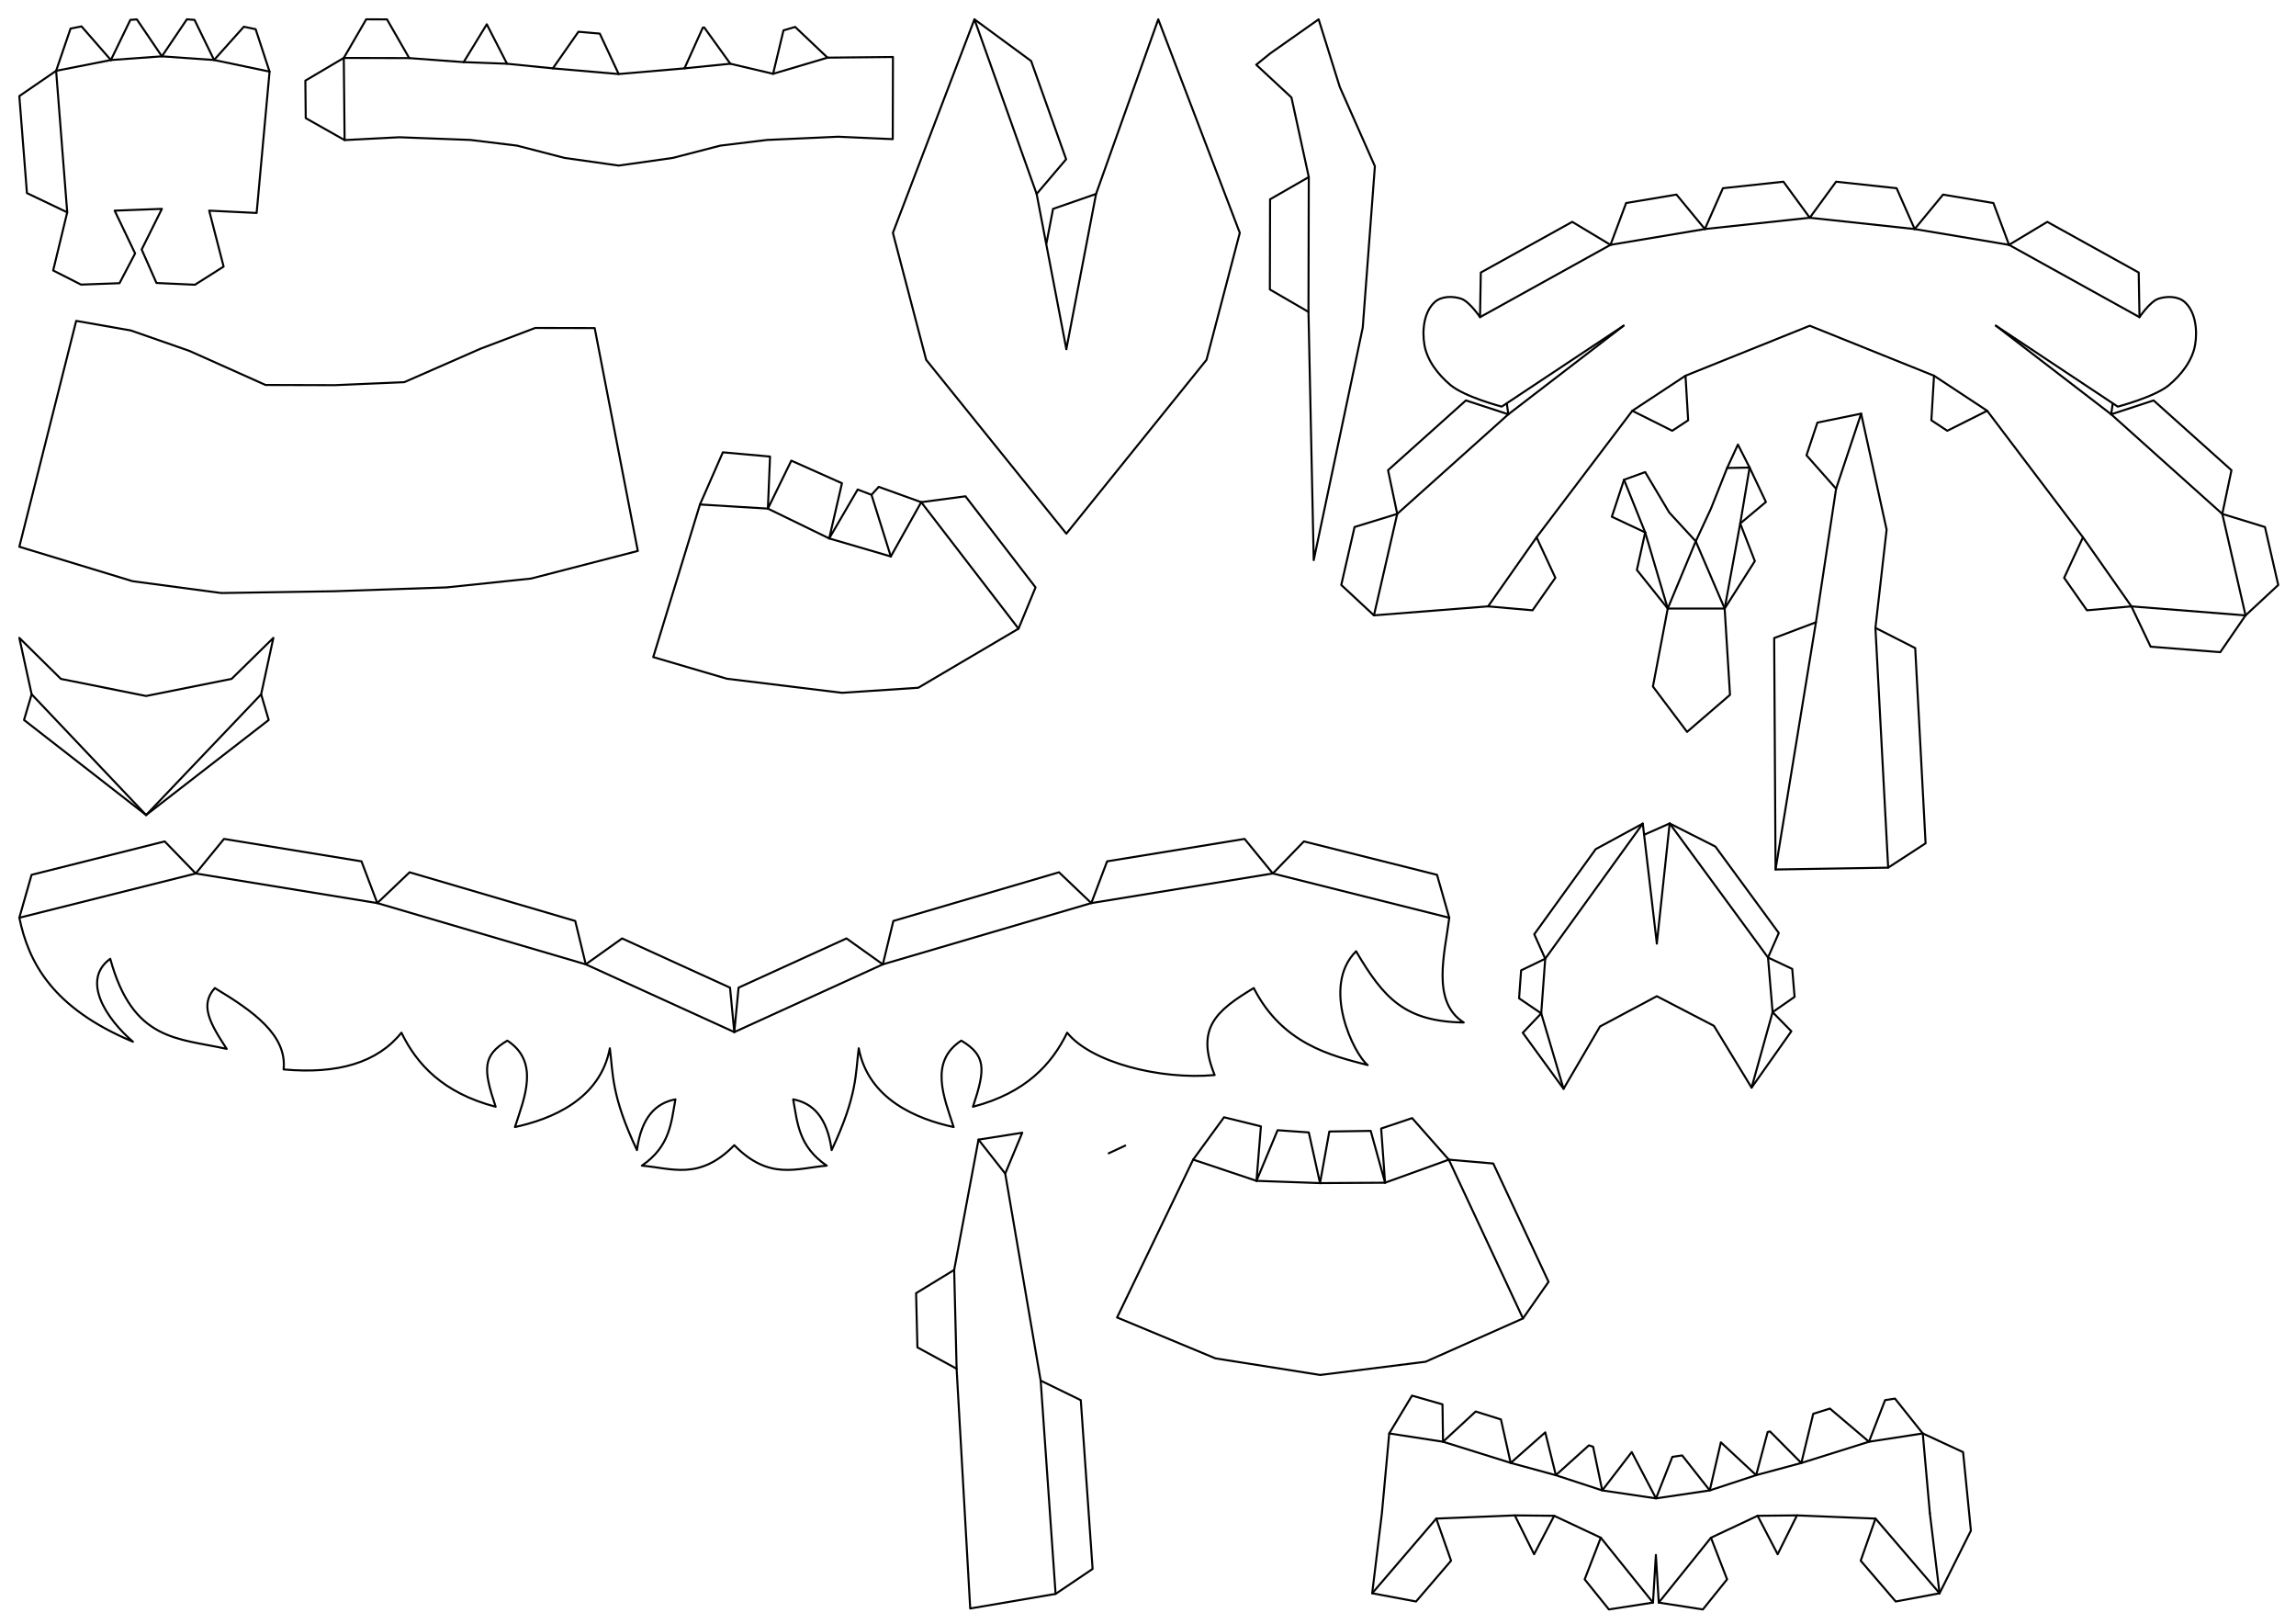 <?xml version="1.0" ?>
<svg xmlns="http://www.w3.org/2000/svg" xmlns:cc="http://creativecommons.org/ns#" xmlns:dc="http://purl.org/dc/elements/1.1/" xmlns:ev="http://www.w3.org/2001/xml-events" xmlns:inkscape="http://www.inkscape.org/namespaces/inkscape" xmlns:rdf="http://www.w3.org/1999/02/22-rdf-syntax-ns#" xmlns:sodipodi="http://sodipodi.sourceforge.net/DTD/sodipodi-0.dtd" xmlns:svg="http://www.w3.org/2000/svg" xmlns:xlink="http://www.w3.org/1999/xlink" baseProfile="full" height="210mm" id="svg2850" inkscape:export-filename=".\USSEnterprise_01.png" inkscape:export-xdpi="90" inkscape:export-ydpi="90" inkscape:output-extension="org.inkscape.output.svg.inkscape" inkscape:version="0.92.4 (5da689c313, 2019-01-14)" sodipodi:docname="harry-potter.svg" sodipodi:version="0.32" style="display:inline" version="1.1" viewBox="0 0 1122.52 793.701" width="297mm">
	<defs/>
	<path d="M 131.79,35.005 L 104.66,29.326" fill="none" id="path295" inkscape:connector-curvature="0" stroke-width="1" style="display:inline;opacity:1;vector-effect:none;fill:none;fill-opacity:1;stroke:#000000;stroke-width:1;stroke-linecap:round;stroke-linejoin:round;stroke-dasharray:none;stroke-dashoffset:0;stroke-opacity:1;marker:none" transform="translate(0.0,0.0)"/>
	<path d="M 104.66,29.326 L 79.153,27.537" fill="none" id="path296" inkscape:connector-curvature="0" stroke-width="1" style="display:inline;opacity:1;vector-effect:none;fill:none;fill-opacity:1;stroke:#000000;stroke-width:1;stroke-linecap:round;stroke-linejoin:round;stroke-dasharray:none;stroke-dashoffset:0;stroke-opacity:1;marker:none" transform="translate(0.0,0.0)"/>
	<path d="M 54.212,29.347 L 27.435,34.616" fill="none" id="path297" inkscape:connector-curvature="0" stroke-width="1" style="display:inline;opacity:1;vector-effect:none;fill:none;fill-opacity:1;stroke:#000000;stroke-width:1;stroke-linecap:round;stroke-linejoin:round;stroke-dasharray:none;stroke-dashoffset:0;stroke-opacity:1;marker:none" transform="translate(0.0,0.0)"/>
	<path d="M 27.435,34.616 L 32.864,103.789" fill="none" id="path298" inkscape:connector-curvature="0" stroke-width="1" style="display:inline;opacity:1;vector-effect:none;fill:none;fill-opacity:1;stroke:#000000;stroke-width:1;stroke-linecap:round;stroke-linejoin:round;stroke-dasharray:none;stroke-dashoffset:0;stroke-opacity:1;marker:none" transform="translate(0.0,0.0)"/>
	<path d="M 79.153,27.537 L 54.212,29.347" fill="none" id="path299" inkscape:connector-curvature="0" stroke-width="1" style="display:inline;opacity:1;vector-effect:none;fill:none;fill-opacity:1;stroke:#000000;stroke-width:1;stroke-linecap:round;stroke-linejoin:round;stroke-dasharray:none;stroke-dashoffset:0;stroke-opacity:1;marker:none" transform="translate(0.0,0.0)"/>
	<path d="M 56.058,102.973 L 79.153,102.094 L 69.262,121.965 L 76.499,138.323 L 95.311,139.188 L 109.328,130.312 L 102.27,102.967 L 125.469,104.103 L 131.79,35.005 L 124.983,14.273 L 119.212,13.065 L 104.66,29.326 L 95.099,9.711 L 91.359,9.449 L 79.153,27.537 L 66.903,9.479 L 63.725,9.709 L 54.212,29.347 L 39.858,12.911 L 34.492,13.967 L 27.435,34.616 L 9.449,46.971 L 13.171,94.391 L 32.864,103.789 L 25.989,132.215 L 39.611,139.119 L 58.43,138.43 L 66.059,123.883 L 56.058,102.973" fill="none" id="path353" inkscape:connector-curvature="0" stroke-width="1" style="display:inline;opacity:1;vector-effect:none;fill:none;fill-opacity:1;stroke:#000000;stroke-width:1;stroke-linecap:round;stroke-linejoin:round;stroke-dasharray:none;stroke-dashoffset:0;stroke-opacity:1;marker:none" transform="translate(0.0,0.0)"/>
	<path d="M 9.449,119.859 L 64.823,136.699 L 108.219,142.484 L 163.083,141.618 L 218.317,139.733 L 259.591,135.423 L 311.835,121.911 L 290.743,12.969 L 261.663,12.91 L 234.897,23.07 L 197.646,39.411 L 163.752,40.869 L 129.827,40.779 L 92.575,24.113 L 63.909,14.119 L 37.248,9.449 L 9.449,119.859" fill="none" id="path361" inkscape:connector-curvature="0" stroke-width="1" style="display:inline;opacity:1;vector-effect:none;fill:none;fill-opacity:1;stroke:#000000;stroke-width:1;stroke-linecap:round;stroke-linejoin:round;stroke-dasharray:none;stroke-dashoffset:0;stroke-opacity:1;marker:none" transform="translate(0.0,147.402)"/>
	<path d="M 28.237,28.321 L 28.635,68.474" fill="none" id="path226" inkscape:connector-curvature="0" stroke-width="1" style="display:inline;opacity:1;vector-effect:none;fill:none;fill-opacity:1;stroke:#000000;stroke-width:1;stroke-linecap:round;stroke-linejoin:round;stroke-dasharray:none;stroke-dashoffset:0;stroke-opacity:1;marker:none" transform="translate(139.843,0.0)"/>
	<path d="M 60.226,28.399 L 28.237,28.322" fill="none" id="path228" inkscape:connector-curvature="0" stroke-width="1" style="display:inline;opacity:1;vector-effect:none;fill:none;fill-opacity:1;stroke:#000000;stroke-width:1;stroke-linecap:round;stroke-linejoin:round;stroke-dasharray:none;stroke-dashoffset:0;stroke-opacity:1;marker:none" transform="translate(139.843,0.0)"/>
	<path d="M 108.041,31.153 L 86.847,30.366" fill="none" id="path230" inkscape:connector-curvature="0" stroke-width="1" style="display:inline;opacity:1;vector-effect:none;fill:none;fill-opacity:1;stroke:#000000;stroke-width:1;stroke-linecap:round;stroke-linejoin:round;stroke-dasharray:none;stroke-dashoffset:0;stroke-opacity:1;marker:none" transform="translate(139.843,0.0)"/>
	<path d="M 162.631,36.193 L 130.456,33.41" fill="none" id="path232" inkscape:connector-curvature="0" stroke-width="1" style="display:inline;opacity:1;vector-effect:none;fill:none;fill-opacity:1;stroke:#000000;stroke-width:1;stroke-linecap:round;stroke-linejoin:round;stroke-dasharray:none;stroke-dashoffset:0;stroke-opacity:1;marker:none" transform="translate(139.843,0.0)"/>
	<path d="M 217.22,31.153 L 194.805,33.41" fill="none" id="path233" inkscape:connector-curvature="0" stroke-width="1" style="display:inline;opacity:1;vector-effect:none;fill:none;fill-opacity:1;stroke:#000000;stroke-width:1;stroke-linecap:round;stroke-linejoin:round;stroke-dasharray:none;stroke-dashoffset:0;stroke-opacity:1;marker:none" transform="translate(139.843,0.0)"/>
	<path d="M 264.736,28.176 L 238.121,36.073" fill="none" id="path235" inkscape:connector-curvature="0" stroke-width="1" style="display:inline;opacity:1;vector-effect:none;fill:none;fill-opacity:1;stroke:#000000;stroke-width:1;stroke-linecap:round;stroke-linejoin:round;stroke-dasharray:none;stroke-dashoffset:0;stroke-opacity:1;marker:none" transform="translate(139.843,0.0)"/>
	<path d="M 296.625,68.015 L 296.723,27.86 L 264.736,28.176 L 248.9,13.163 L 243.206,14.852 L 238.121,36.073 L 217.22,31.153 L 204.471,13.443 L 203.767,13.514 L 194.805,33.41 L 162.631,36.193 L 153.389,16.426 L 142.955,15.523 L 130.456,33.41 L 108.041,31.153 L 98.145,11.875 L 86.847,30.366 L 60.226,28.399 L 49.361,9.475 L 39.194,9.449 L 28.237,28.32 L 9.449,39.417 L 9.631,57.75 L 28.635,68.473 L 55.344,67.09 L 90.142,68.406 L 112.959,71.191 L 136.189,77.196 L 162.631,80.936 L 189.072,77.196 L 212.302,71.191 L 235.119,68.407 L 269.906,66.83 L 296.625,68.015" fill="none" id="path343" inkscape:connector-curvature="0" sodipodi:nodetypes="cccccccccccccccccccccccccccccccccc" stroke-width="1" style="display:inline;opacity:1;vector-effect:none;fill:none;fill-opacity:1;stroke:#000000;stroke-width:1;stroke-linecap:round;stroke-linejoin:round;stroke-dasharray:none;stroke-dashoffset:0;stroke-opacity:1;marker:none" transform="translate(139.843,0.0)"/>
	<path d="M 108.777,94.8 L 94.251,170.66" fill="none" id="path251" inkscape:connector-curvature="0" stroke-width="1" style="display:inline;opacity:1;vector-effect:none;fill:none;fill-opacity:1;stroke:#000000;stroke-width:1;stroke-linecap:round;stroke-linejoin:round;stroke-dasharray:none;stroke-dashoffset:0;stroke-opacity:1;marker:none" transform="translate(427.087,0.0)"/>
	<path d="M 79.725,94.8 L 49.314,9.449" fill="none" id="path252" inkscape:connector-curvature="0" stroke-width="1" style="display:inline;opacity:1;vector-effect:none;fill:none;fill-opacity:1;stroke:#000000;stroke-width:1;stroke-linecap:round;stroke-linejoin:round;stroke-dasharray:none;stroke-dashoffset:0;stroke-opacity:1;marker:none" transform="translate(427.087,0.0)"/>
	<path d="M 94.251,170.66 L 79.725,94.8 L 94.147,77.848 L 77.036,29.823 L 49.314,9.449 L 9.449,113.824 L 25.722,175.898 L 94.251,260.867 L 162.779,175.898 L 179.052,113.824 L 139.187,9.449 L 108.777,94.8 L 87.752,102.106 L 84.438,119.413 L 94.251,170.66" fill="none" id="path347" inkscape:connector-curvature="0" sodipodi:nodetypes="ccccccccccccccc" stroke-width="1" style="display:inline;opacity:1;vector-effect:none;fill:none;fill-opacity:1;stroke:#000000;stroke-width:1;stroke-linecap:round;stroke-linejoin:round;stroke-dasharray:none;stroke-dashoffset:0;stroke-opacity:1;marker:none" transform="translate(427.087,0.0)"/>
	<path d="M 71.43,96.042 L 127.67,37.028" fill="none" id="path9" inkscape:connector-curvature="0" stroke-width="1" style="display:inline;opacity:1;vector-effect:none;fill:none;fill-opacity:1;stroke:#000000;stroke-width:1;stroke-linecap:round;stroke-linejoin:round;stroke-dasharray:none;stroke-dashoffset:0;stroke-opacity:1;marker:none" transform="translate(0.0,302.362)"/>
	<path d="M 15.469,37.024 L 71.43,96.042" fill="none" id="path10" inkscape:connector-curvature="0" stroke-width="1" style="display:inline;opacity:1;vector-effect:none;fill:none;fill-opacity:1;stroke:#000000;stroke-width:1;stroke-linecap:round;stroke-linejoin:round;stroke-dasharray:none;stroke-dashoffset:0;stroke-opacity:1;marker:none" transform="translate(0.0,302.362)"/>
	<path d="M 133.648,9.449 L 113.231,29.493 L 71.431,37.854 L 29.766,29.498 L 9.449,9.454 L 15.469,37.024 L 11.745,49.576 L 71.43,96.042 L 131.362,49.589 L 127.67,37.028 L 133.648,9.449" fill="none" id="path301" inkscape:connector-curvature="0" sodipodi:nodetypes="ccccccccccc" stroke-width="1" style="display:inline;opacity:1;vector-effect:none;fill:none;fill-opacity:1;stroke:#000000;stroke-width:1;stroke-linecap:round;stroke-linejoin:round;stroke-dasharray:none;stroke-dashoffset:0;stroke-opacity:1;marker:none" transform="translate(0.0,302.362)"/>
	<path d="M 708.548,47.986 L 622.294,26.343" fill="none" id="path253" inkscape:connector-curvature="0" stroke-width="1" style="display:inline;opacity:1;vector-effect:none;fill:none;fill-opacity:1;stroke:#000000;stroke-width:1;stroke-linecap:round;stroke-linejoin:round;stroke-dasharray:none;stroke-dashoffset:0;stroke-opacity:1;marker:none" transform="translate(0.0,400.63)"/>
	<path d="M 431.62,70.763 L 358.998,103.876" fill="none" id="path254" inkscape:connector-curvature="0" stroke-width="1" style="display:inline;opacity:1;vector-effect:none;fill:none;fill-opacity:1;stroke:#000000;stroke-width:1;stroke-linecap:round;stroke-linejoin:round;stroke-dasharray:none;stroke-dashoffset:0;stroke-opacity:1;marker:none" transform="translate(0.0,400.63)"/>
	<path d="M 533.54,40.818 L 431.62,70.763" fill="none" id="path255" inkscape:connector-curvature="0" stroke-width="1" style="display:inline;opacity:1;vector-effect:none;fill:none;fill-opacity:1;stroke:#000000;stroke-width:1;stroke-linecap:round;stroke-linejoin:round;stroke-dasharray:none;stroke-dashoffset:0;stroke-opacity:1;marker:none" transform="translate(0.0,400.63)"/>
	<path d="M 622.294,26.343 L 533.54,40.818" fill="none" id="path256" inkscape:connector-curvature="0" stroke-width="1" style="display:inline;opacity:1;vector-effect:none;fill:none;fill-opacity:1;stroke:#000000;stroke-width:1;stroke-linecap:round;stroke-linejoin:round;stroke-dasharray:none;stroke-dashoffset:0;stroke-opacity:1;marker:none" transform="translate(0.0,400.63)"/>
	<path d="M 95.703,26.343 L 9.449,47.985" fill="none" id="path257" inkscape:connector-curvature="0" stroke-width="1" style="display:inline;opacity:1;vector-effect:none;fill:none;fill-opacity:1;stroke:#000000;stroke-width:1;stroke-linecap:round;stroke-linejoin:round;stroke-dasharray:none;stroke-dashoffset:0;stroke-opacity:1;marker:none" transform="translate(0.0,400.63)"/>
	<path d="M 358.998,103.876 L 286.377,70.763" fill="none" id="path258" inkscape:connector-curvature="0" stroke-width="1" style="display:inline;opacity:1;vector-effect:none;fill:none;fill-opacity:1;stroke:#000000;stroke-width:1;stroke-linecap:round;stroke-linejoin:round;stroke-dasharray:none;stroke-dashoffset:0;stroke-opacity:1;marker:none" transform="translate(0.0,400.63)"/>
	<path d="M 286.377,70.763 L 184.457,40.818" fill="none" id="path259" inkscape:connector-curvature="0" stroke-width="1" style="display:inline;opacity:1;vector-effect:none;fill:none;fill-opacity:1;stroke:#000000;stroke-width:1;stroke-linecap:round;stroke-linejoin:round;stroke-dasharray:none;stroke-dashoffset:0;stroke-opacity:1;marker:none" transform="translate(0.0,400.63)"/>
	<path d="M 184.457,40.818 L 95.703,26.343" fill="none" id="path260" inkscape:connector-curvature="0" stroke-width="1" style="display:inline;opacity:1;vector-effect:none;fill:none;fill-opacity:1;stroke:#000000;stroke-width:1;stroke-linecap:round;stroke-linejoin:round;stroke-dasharray:none;stroke-dashoffset:0;stroke-opacity:1;marker:none" transform="translate(0.0,400.63)"/>
	<path d="M 109.514,9.449 L 95.703,26.343 L 80.521,10.67 L 15.431,27.002 L 9.449,47.986 C 14.004,69.834 25.493,92.02 64.99,108.588 C 52.131,97.498 39.433,78.578 53.904,68.05 C 64.991,108.587 87.076,106.759 110.834,112.093 C 102.521,99.406 97.589,90.595 105.035,82.353 C 123.681,93.581 140.416,105.329 138.648,122.125 C 165.357,124.581 184.636,118.68 196.26,104.166 C 203.706,119.482 216.449,133.612 242.33,140.375 C 236.153,122.004 235.834,115.331 248.021,108.041 C 264.022,118.457 256.307,136.143 251.756,150.297 C 269.483,146.462 293.393,136.925 298.156,111.793 C 299.793,124.201 298.711,134.687 311.402,161.552 C 313.571,145.595 320.516,138.593 330.215,136.754 C 328.13,148.078 327.681,159.655 313.814,169.168 C 328.233,170.327 341.909,176.694 358.998,159.166 C 376.087,176.694 389.762,170.327 404.181,169.168 C 390.315,159.655 389.868,148.078 387.783,136.754 C 397.481,138.593 404.427,145.595 406.596,161.552 C 419.287,134.687 418.205,124.201 419.842,111.793 C 424.605,136.925 448.513,146.462 466.24,150.297 C 461.689,136.143 453.974,118.457 469.974,108.041 C 482.162,115.331 481.845,122.004 475.668,140.375 C 501.549,133.612 514.292,119.482 521.738,104.166 C 533.362,118.68 567.139,127.331 593.847,124.875 C 584.58,102.079 594.315,93.581 612.961,82.353 C 626.915,109.665 650.674,115.347 668.682,120.004 C 661.954,114.738 645.705,81.608 662.989,64.366 C 676.562,87.415 686.864,98.753 715.624,99.184 C 699.539,89.019 706.463,65.089 708.549,47.986 L 702.564,27.002 L 637.476,10.67 L 622.295,26.343 L 608.484,9.449 L 541.267,20.41 L 533.541,40.818 L 517.746,25.761 L 436.762,49.556 L 431.619,70.763 L 413.851,58.095 L 361.086,82.156 L 358.998,103.877 L 356.912,82.156 L 304.144,58.095 L 286.377,70.763 L 281.236,49.556 L 200.252,25.761 L 184.457,40.818 L 176.73,20.41 L 109.514,9.449" fill="none" id="path348" inkscape:connector-curvature="0" sodipodi:nodetypes="ccccccccccccccccccccccccccccccccccccccccccccccccccccc" stroke-width="1" style="display:inline;opacity:1;vector-effect:none;fill:none;fill-opacity:1;stroke:#000000;stroke-width:1;stroke-linecap:round;stroke-linejoin:round;stroke-dasharray:none;stroke-dashoffset:0;stroke-opacity:1;marker:none" transform="translate(0.0,400.63)"/>
	<path d="M 35.143,86.555 L 34.992,152.46" fill="none" id="path52" inkscape:connector-curvature="0" stroke-width="1" style="display:inline;opacity:1;vector-effect:none;fill:none;fill-opacity:1;stroke:#000000;stroke-width:1;stroke-linecap:round;stroke-linejoin:round;stroke-dasharray:none;stroke-dashoffset:0;stroke-opacity:1;marker:none" transform="translate(604.724,0.0)"/>
	<path d="M 39.96,9.449 L 16.349,26.071 L 9.449,31.644 L 26.672,47.646 L 35.143,86.555 L 16.221,97.422 L 16.119,141.506 L 34.992,152.46 L 37.556,273.8 L 61.527,160.121 L 67.463,81.261 L 50.287,42.486 L 39.96,9.449" fill="none" id="path312" inkscape:connector-curvature="0" stroke-width="1" style="display:inline;opacity:1;vector-effect:none;fill:none;fill-opacity:1;stroke:#000000;stroke-width:1;stroke-linecap:round;stroke-linejoin:round;stroke-dasharray:none;stroke-dashoffset:0;stroke-opacity:1;marker:none" transform="translate(604.724,0.0)"/>
	<path d="M 141.076,40.314 L 77.288,75.665" fill="none" id="path144" inkscape:connector-curvature="0" stroke-width="1" style="display:inline;opacity:1;vector-effect:none;fill:none;fill-opacity:1;stroke:#000000;stroke-width:1;stroke-linecap:round;stroke-linejoin:round;stroke-dasharray:none;stroke-dashoffset:0;stroke-opacity:1;marker:none" transform="translate(646.299,79.37)"/>
	<path d="M 399.708,75.676 L 335.923,40.321" fill="none" id="path145" inkscape:connector-curvature="0" stroke-width="1" style="display:inline;opacity:1;vector-effect:none;fill:none;fill-opacity:1;stroke:#000000;stroke-width:1;stroke-linecap:round;stroke-linejoin:round;stroke-dasharray:none;stroke-dashoffset:0;stroke-opacity:1;marker:none" transform="translate(646.299,79.37)"/>
	<path d="M 187.22,32.588 L 141.076,40.314" fill="none" id="path146" inkscape:connector-curvature="0" stroke-width="1" style="display:inline;opacity:1;vector-effect:none;fill:none;fill-opacity:1;stroke:#000000;stroke-width:1;stroke-linecap:round;stroke-linejoin:round;stroke-dasharray:none;stroke-dashoffset:0;stroke-opacity:1;marker:none" transform="translate(646.299,79.37)"/>
	<path d="M 238.5,27.071 L 187.22,32.588" fill="none" id="path147" inkscape:connector-curvature="0" stroke-width="1" style="display:inline;opacity:1;vector-effect:none;fill:none;fill-opacity:1;stroke:#000000;stroke-width:1;stroke-linecap:round;stroke-linejoin:round;stroke-dasharray:none;stroke-dashoffset:0;stroke-opacity:1;marker:none" transform="translate(646.299,79.37)"/>
	<path d="M 335.923,40.321 L 289.779,32.592" fill="none" id="path148" inkscape:connector-curvature="0" stroke-width="1" style="display:inline;opacity:1;vector-effect:none;fill:none;fill-opacity:1;stroke:#000000;stroke-width:1;stroke-linecap:round;stroke-linejoin:round;stroke-dasharray:none;stroke-dashoffset:0;stroke-opacity:1;marker:none" transform="translate(646.299,79.37)"/>
	<path d="M 289.779,32.592 L 238.5,27.071" fill="none" id="path149" inkscape:connector-curvature="0" stroke-width="1" style="display:inline;opacity:1;vector-effect:none;fill:none;fill-opacity:1;stroke:#000000;stroke-width:1;stroke-linecap:round;stroke-linejoin:round;stroke-dasharray:none;stroke-dashoffset:0;stroke-opacity:1;marker:none" transform="translate(646.299,79.37)"/>
	<path d="M 395.755,217.041 L 451.557,221.447" fill="none" id="path150" inkscape:connector-curvature="0" stroke-width="1" style="display:inline;opacity:1;vector-effect:none;fill:none;fill-opacity:1;stroke:#000000;stroke-width:1;stroke-linecap:round;stroke-linejoin:round;stroke-dasharray:none;stroke-dashoffset:0;stroke-opacity:1;marker:none" transform="translate(646.299,79.37)"/>
	<path d="M 451.557,221.447 L 440.183,171.845" fill="none" id="path151" inkscape:connector-curvature="0" stroke-width="1" style="display:inline;opacity:1;vector-effect:none;fill:none;fill-opacity:1;stroke:#000000;stroke-width:1;stroke-linecap:round;stroke-linejoin:round;stroke-dasharray:none;stroke-dashoffset:0;stroke-opacity:1;marker:none" transform="translate(646.299,79.37)"/>
	<path d="M 372.067,183.287 L 395.755,217.041" fill="none" id="path152" inkscape:connector-curvature="0" stroke-width="1" style="display:inline;opacity:1;vector-effect:none;fill:none;fill-opacity:1;stroke:#000000;stroke-width:1;stroke-linecap:round;stroke-linejoin:round;stroke-dasharray:none;stroke-dashoffset:0;stroke-opacity:1;marker:none" transform="translate(646.299,79.37)"/>
	<path d="M 385.867,123.16 L 329.494,79.84" fill="none" id="path153" inkscape:connector-curvature="0" sodipodi:nodetypes="cc" stroke-width="1" style="display:inline;opacity:1;vector-effect:none;fill:none;fill-opacity:1;stroke:#000000;stroke-width:1;stroke-linecap:round;stroke-linejoin:round;stroke-dasharray:none;stroke-dashoffset:0;stroke-opacity:1;marker:none" transform="translate(646.299,79.37)"/>
	<path d="M 440.183,171.845 L 385.867,123.16" fill="none" id="path154" inkscape:connector-curvature="0" stroke-width="1" style="display:inline;opacity:1;vector-effect:none;fill:none;fill-opacity:1;stroke:#000000;stroke-width:1;stroke-linecap:round;stroke-linejoin:round;stroke-dasharray:none;stroke-dashoffset:0;stroke-opacity:1;marker:none" transform="translate(646.299,79.37)"/>
	<path d="M 299.245,104.294 L 325.24,121.433" fill="none" id="path155" inkscape:connector-curvature="0" stroke-width="1" style="display:inline;opacity:1;vector-effect:none;fill:none;fill-opacity:1;stroke:#000000;stroke-width:1;stroke-linecap:round;stroke-linejoin:round;stroke-dasharray:none;stroke-dashoffset:0;stroke-opacity:1;marker:none" transform="translate(646.299,79.37)"/>
	<path d="M 36.807,171.831 L 25.429,221.432" fill="none" id="path156" inkscape:connector-curvature="0" stroke-width="1" style="display:inline;opacity:1;vector-effect:none;fill:none;fill-opacity:1;stroke:#000000;stroke-width:1;stroke-linecap:round;stroke-linejoin:round;stroke-dasharray:none;stroke-dashoffset:0;stroke-opacity:1;marker:none" transform="translate(646.299,79.37)"/>
	<path d="M 81.232,217.03 L 104.921,183.278" fill="none" id="path157" inkscape:connector-curvature="0" stroke-width="1" style="display:inline;opacity:1;vector-effect:none;fill:none;fill-opacity:1;stroke:#000000;stroke-width:1;stroke-linecap:round;stroke-linejoin:round;stroke-dasharray:none;stroke-dashoffset:0;stroke-opacity:1;marker:none" transform="translate(646.299,79.37)"/>
	<path d="M 147.501,79.834 L 91.126,123.15" fill="none" id="path158" inkscape:connector-curvature="0" sodipodi:nodetypes="cc" stroke-width="1" style="display:inline;opacity:1;vector-effect:none;fill:none;fill-opacity:1;stroke:#000000;stroke-width:1;stroke-linecap:round;stroke-linejoin:round;stroke-dasharray:none;stroke-dashoffset:0;stroke-opacity:1;marker:none" transform="translate(646.299,79.37)"/>
	<path d="M 91.126,123.15 L 36.807,171.831" fill="none" id="path159" inkscape:connector-curvature="0" stroke-width="1" style="display:inline;opacity:1;vector-effect:none;fill:none;fill-opacity:1;stroke:#000000;stroke-width:1;stroke-linecap:round;stroke-linejoin:round;stroke-dasharray:none;stroke-dashoffset:0;stroke-opacity:1;marker:none" transform="translate(646.299,79.37)"/>
	<path d="M 151.753,121.427 L 177.749,104.29" fill="none" id="path160" inkscape:connector-curvature="0" stroke-width="1" style="display:inline;opacity:1;vector-effect:none;fill:none;fill-opacity:1;stroke:#000000;stroke-width:1;stroke-linecap:round;stroke-linejoin:round;stroke-dasharray:none;stroke-dashoffset:0;stroke-opacity:1;marker:none" transform="translate(646.299,79.37)"/>
	<path d="M 90.368,117.76 L 91.126,123.15 L 70.389,116.359 L 32.319,150.477 L 36.807,171.832 L 15.948,178.241 L 9.449,206.573 L 25.429,221.432 L 81.232,217.03 L 102.968,218.956 L 114.121,203.065 L 104.921,183.278 L 151.753,121.427 L 171.263,131.2 L 179.041,126.073 L 177.749,104.29 L 238.498,79.859 L 299.245,104.294 L 297.952,126.077 L 305.729,131.205 L 325.24,121.433 L 372.067,183.287 L 362.866,203.074 L 374.018,218.965 L 395.755,217.041 L 405.144,236.739 L 439.193,239.427 L 451.557,221.447 L 467.538,206.588 L 461.041,178.256 L 440.183,171.845 L 444.671,150.491 L 406.604,116.37 L 385.867,123.16 L 386.625,117.77 L 329.494,79.84 L 389.088,119.405 C 389.088,119.405 407.208,114.673 414.157,108.848 C 420.153,103.822 425.61,96.855 426.905,89.139 C 428.093,82.057 427.131,72.98 421.752,68.223 C 418.511,65.357 412.96,65.287 408.865,66.684 C 404.816,68.065 399.708,75.676 399.708,75.676 L 399.327,53.858 L 354.627,29.082 L 335.923,40.321 L 328.284,19.88 L 303.661,15.756 L 289.779,32.592 L 280.954,12.635 L 251.37,9.45 L 238.5,27.071 L 225.63,9.449 L 196.046,12.632 L 187.22,32.588 L 173.339,15.752 L 148.716,19.874 L 141.076,40.314 L 122.372,29.074 L 77.671,53.848 L 77.288,75.665 C 77.288,75.665 72.18,68.054 68.131,66.672 C 64.037,65.276 58.485,65.345 55.244,68.211 C 49.865,72.967 48.902,82.044 50.09,89.126 C 51.385,96.842 56.841,103.809 62.837,108.836 C 69.785,114.661 87.904,119.395 87.904,119.395 L 147.501,79.834" fill="none" id="path328" inkscape:connector-curvature="0" sodipodi:nodetypes="cccccccccccccccccccccccccccccccccccccsssscccccccccccccccccccsssscc" stroke-width="1" style="display:inline;opacity:1;vector-effect:none;fill:none;fill-opacity:1;stroke:#000000;stroke-width:1;stroke-linecap:round;stroke-linejoin:round;stroke-dasharray:none;stroke-dashoffset:0;stroke-opacity:1;marker:none" transform="translate(646.299,79.37)"/>
	<path d="M 76.8,20.68 L 65.808,20.891" fill="none" id="path206" inkscape:connector-curvature="0" stroke-width="1" style="display:inline;opacity:1;vector-effect:none;fill:none;fill-opacity:1;stroke:#000000;stroke-width:1;stroke-linecap:round;stroke-linejoin:round;stroke-dasharray:none;stroke-dashoffset:0;stroke-opacity:1;marker:none" transform="translate(778.583,207.874)"/>
	<path d="M 72.216,48.015 L 76.8,20.68" fill="none" id="path207" inkscape:connector-curvature="0" stroke-width="1" style="display:inline;opacity:1;vector-effect:none;fill:none;fill-opacity:1;stroke:#000000;stroke-width:1;stroke-linecap:round;stroke-linejoin:round;stroke-dasharray:none;stroke-dashoffset:0;stroke-opacity:1;marker:none" transform="translate(778.583,207.874)"/>
	<path d="M 64.605,89.591 L 72.216,48.015" fill="none" id="path208" inkscape:connector-curvature="0" stroke-width="1" style="display:inline;opacity:1;vector-effect:none;fill:none;fill-opacity:1;stroke:#000000;stroke-width:1;stroke-linecap:round;stroke-linejoin:round;stroke-dasharray:none;stroke-dashoffset:0;stroke-opacity:1;marker:none" transform="translate(778.583,207.874)"/>
	<path d="M 50.474,56.729 L 64.605,89.591" fill="none" id="path209" inkscape:connector-curvature="0" stroke-width="1" style="display:inline;opacity:1;vector-effect:none;fill:none;fill-opacity:1;stroke:#000000;stroke-width:1;stroke-linecap:round;stroke-linejoin:round;stroke-dasharray:none;stroke-dashoffset:0;stroke-opacity:1;marker:none" transform="translate(778.583,207.874)"/>
	<path d="M 50.474,56.729 L 36.776,89.591" fill="none" id="path211" inkscape:connector-curvature="0" stroke-width="1" style="display:inline;opacity:1;vector-effect:none;fill:none;fill-opacity:1;stroke:#000000;stroke-width:1;stroke-linecap:round;stroke-linejoin:round;stroke-dasharray:none;stroke-dashoffset:0;stroke-opacity:1;marker:none" transform="translate(778.583,207.874)"/>
	<path d="M 36.776,89.591 L 64.605,89.591" fill="none" id="path212" inkscape:connector-curvature="0" stroke-width="1" style="display:inline;opacity:1;vector-effect:none;fill:none;fill-opacity:1;stroke:#000000;stroke-width:1;stroke-linecap:round;stroke-linejoin:round;stroke-dasharray:none;stroke-dashoffset:0;stroke-opacity:1;marker:none" transform="translate(778.583,207.874)"/>
	<path d="M 25.752,52.383 L 36.776,89.591" fill="none" id="path213" inkscape:connector-curvature="0" stroke-width="1" style="display:inline;opacity:1;vector-effect:none;fill:none;fill-opacity:1;stroke:#000000;stroke-width:1;stroke-linecap:round;stroke-linejoin:round;stroke-dasharray:none;stroke-dashoffset:0;stroke-opacity:1;marker:none" transform="translate(778.583,207.874)"/>
	<path d="M 15.408,26.638 L 25.752,52.383" fill="none" id="path215" inkscape:connector-curvature="0" stroke-width="1" style="display:inline;opacity:1;vector-effect:none;fill:none;fill-opacity:1;stroke:#000000;stroke-width:1;stroke-linecap:round;stroke-linejoin:round;stroke-dasharray:none;stroke-dashoffset:0;stroke-opacity:1;marker:none" transform="translate(778.583,207.874)"/>
	<path d="M 67.217,131.778 L 64.605,89.591 L 79.362,66.395 L 72.216,48.015 L 84.778,37.496 L 76.8,20.68 L 71.086,9.449 L 65.808,20.891 L 57.887,40.792 L 50.474,56.73 L 37.513,42.655 L 25.744,22.895 L 15.408,26.638 L 9.449,44.718 L 25.752,52.383 L 21.69,70.719 L 36.776,89.591 L 29.536,127.717 L 46.227,149.88 L 67.217,131.778" fill="none" id="path340" inkscape:connector-curvature="0" sodipodi:nodetypes="cccccccccccccccccccc" stroke-width="1" style="display:inline;opacity:1;vector-effect:none;fill:none;fill-opacity:1;stroke:#000000;stroke-width:1;stroke-linecap:round;stroke-linejoin:round;stroke-dasharray:none;stroke-dashoffset:0;stroke-opacity:1;marker:none" transform="translate(778.583,207.874)"/>
	<path d="M 65.506,36.966 L 32.292,34.944" fill="none" id="path54" inkscape:connector-curvature="0" stroke-width="1" style="display:inline;opacity:1;vector-effect:none;fill:none;fill-opacity:1;stroke:#000000;stroke-width:1;stroke-linecap:round;stroke-linejoin:round;stroke-dasharray:none;stroke-dashoffset:0;stroke-opacity:1;marker:none" transform="translate(309.921,211.654)"/>
	<path d="M 95.479,51.542 L 65.506,36.966" fill="none" id="path55" inkscape:connector-curvature="0" stroke-width="1" style="display:inline;opacity:1;vector-effect:none;fill:none;fill-opacity:1;stroke:#000000;stroke-width:1;stroke-linecap:round;stroke-linejoin:round;stroke-dasharray:none;stroke-dashoffset:0;stroke-opacity:1;marker:none" transform="translate(309.921,211.654)"/>
	<path d="M 125.599,60.355 L 95.479,51.542" fill="none" id="path56" inkscape:connector-curvature="0" stroke-width="1" style="display:inline;opacity:1;vector-effect:none;fill:none;fill-opacity:1;stroke:#000000;stroke-width:1;stroke-linecap:round;stroke-linejoin:round;stroke-dasharray:none;stroke-dashoffset:0;stroke-opacity:1;marker:none" transform="translate(309.921,211.654)"/>
	<path d="M 140.464,33.822 L 125.599,60.355" fill="none" id="path57" inkscape:connector-curvature="0" stroke-width="1" style="display:inline;opacity:1;vector-effect:none;fill:none;fill-opacity:1;stroke:#000000;stroke-width:1;stroke-linecap:round;stroke-linejoin:round;stroke-dasharray:none;stroke-dashoffset:0;stroke-opacity:1;marker:none" transform="translate(309.921,211.654)"/>
	<path d="M 188.041,95.651 L 140.464,33.822" fill="none" id="path58" inkscape:connector-curvature="0" stroke-width="1" style="display:inline;opacity:1;vector-effect:none;fill:none;fill-opacity:1;stroke:#000000;stroke-width:1;stroke-linecap:round;stroke-linejoin:round;stroke-dasharray:none;stroke-dashoffset:0;stroke-opacity:1;marker:none" transform="translate(309.921,211.654)"/>
	<path d="M 125.599,60.355 L 116.152,30.215 L 109.401,27.63 L 95.479,51.542 L 101.71,24.561 L 76.953,13.517 L 65.506,36.966 L 66.547,11.518 L 43.49,9.449 L 32.292,34.944 L 9.449,109.54 L 45.454,120.124 L 101.766,127.007 L 139.026,124.532 L 188.041,95.651 L 196.364,75.479 L 162.095,30.944 L 140.464,33.822 L 119.705,26.326 L 116.152,30.215 L 125.599,60.355" fill="none" id="path313" inkscape:connector-curvature="0" sodipodi:nodetypes="ccccccccccccccccccccc" stroke-width="1" style="display:inline;opacity:1;vector-effect:none;fill:none;fill-opacity:1;stroke:#000000;stroke-width:1;stroke-linecap:round;stroke-linejoin:round;stroke-dasharray:none;stroke-dashoffset:0;stroke-opacity:1;marker:none" transform="translate(309.921,211.654)"/>
	<path d="M 65.176,231.371 L 58.944,114.154" fill="none" id="path27" inkscape:connector-curvature="0" stroke-width="1" style="display:inline;opacity:1;vector-effect:none;fill:none;fill-opacity:1;stroke:#000000;stroke-width:1;stroke-linecap:round;stroke-linejoin:round;stroke-dasharray:none;stroke-dashoffset:0;stroke-opacity:1;marker:none" transform="translate(857.953,192.756)"/>
	<path d="M 29.858,111.431 L 10.118,232.272" fill="none" id="path28" inkscape:connector-curvature="0" stroke-width="1" style="display:inline;opacity:1;vector-effect:none;fill:none;fill-opacity:1;stroke:#000000;stroke-width:1;stroke-linecap:round;stroke-linejoin:round;stroke-dasharray:none;stroke-dashoffset:0;stroke-opacity:1;marker:none" transform="translate(857.953,192.756)"/>
	<path d="M 51.965,9.449 L 39.716,46.142" fill="none" id="path29" inkscape:connector-curvature="0" stroke-width="1" style="display:inline;opacity:1;vector-effect:none;fill:none;fill-opacity:1;stroke:#000000;stroke-width:1;stroke-linecap:round;stroke-linejoin:round;stroke-dasharray:none;stroke-dashoffset:0;stroke-opacity:1;marker:none" transform="translate(857.953,192.756)"/>
	<path d="M 64.419,66.149 L 51.965,9.449 L 30.585,13.814 L 25.246,29.809 L 39.716,46.142 L 29.858,111.431 L 9.449,119.152 L 10.118,232.272 L 65.176,231.371 L 83.468,219.472 L 78.395,124.045 L 58.944,114.154 L 64.419,66.149" fill="none" id="path306" inkscape:connector-curvature="0" sodipodi:nodetypes="ccccccccccccc" stroke-width="1" style="display:inline;opacity:1;vector-effect:none;fill:none;fill-opacity:1;stroke:#000000;stroke-width:1;stroke-linecap:round;stroke-linejoin:round;stroke-dasharray:none;stroke-dashoffset:0;stroke-opacity:1;marker:none" transform="translate(857.953,192.756)"/>
	<path d="M 53.026,29.433 L 39.968,12.826" fill="none" id="path41" inkscape:connector-curvature="0" stroke-width="1" style="display:inline;opacity:1;vector-effect:none;fill:none;fill-opacity:1;stroke:#000000;stroke-width:1;stroke-linecap:round;stroke-linejoin:round;stroke-dasharray:none;stroke-dashoffset:0;stroke-opacity:1;marker:none" transform="translate(438.425,544.252)"/>
	<path d="M 77.659,234.882 L 70.362,130.618" fill="none" id="path42" inkscape:connector-curvature="0" stroke-width="1" style="display:inline;opacity:1;vector-effect:none;fill:none;fill-opacity:1;stroke:#000000;stroke-width:1;stroke-linecap:round;stroke-linejoin:round;stroke-dasharray:none;stroke-dashoffset:0;stroke-opacity:1;marker:none" transform="translate(438.425,544.252)"/>
	<path d="M 28.072,76.511 L 29.263,124.812" fill="none" id="path43" inkscape:connector-curvature="0" stroke-width="1" style="display:inline;opacity:1;vector-effect:none;fill:none;fill-opacity:1;stroke:#000000;stroke-width:1;stroke-linecap:round;stroke-linejoin:round;stroke-dasharray:none;stroke-dashoffset:0;stroke-opacity:1;marker:none" transform="translate(438.425,544.252)"/>
	<path d="M 111.685,15.75 L 103.643,19.491" fill="none" id="path45" inkscape:connector-curvature="0" stroke-width="1" style="display:inline;opacity:1;vector-effect:none;fill:none;fill-opacity:1;stroke:#000000;stroke-width:1;stroke-linecap:round;stroke-linejoin:round;stroke-dasharray:none;stroke-dashoffset:0;stroke-opacity:1;marker:none" transform="translate(438.425,544.252)"/>
	<path d="M 70.362,130.618 L 53.026,29.433 L 61.353,9.449 L 39.968,12.826 L 28.072,76.511 L 9.449,87.884 L 10.102,114.371 L 29.263,124.812 L 35.917,242.006 L 77.659,234.882 L 95.749,222.679 L 89.975,140.183 L 70.362,130.618" fill="none" id="path309" inkscape:connector-curvature="0" stroke-width="1" style="display:inline;opacity:1;vector-effect:none;fill:none;fill-opacity:1;stroke:#000000;stroke-width:1;stroke-linecap:round;stroke-linejoin:round;stroke-dasharray:none;stroke-dashoffset:0;stroke-opacity:1;marker:none" transform="translate(438.425,544.252)"/>
	<path d="M 207.896,107.783 L 171.633,30.172" fill="none" id="path30" inkscape:connector-curvature="0" stroke-width="1" style="display:inline;opacity:1;vector-effect:none;fill:none;fill-opacity:1;stroke:#000000;stroke-width:1;stroke-linecap:round;stroke-linejoin:round;stroke-dasharray:none;stroke-dashoffset:0;stroke-opacity:1;marker:none" transform="translate(536.693,536.693)"/>
	<path d="M 171.633,30.172 L 140.472,41.44" fill="none" id="path31" inkscape:connector-curvature="0" stroke-width="1" style="display:inline;opacity:1;vector-effect:none;fill:none;fill-opacity:1;stroke:#000000;stroke-width:1;stroke-linecap:round;stroke-linejoin:round;stroke-dasharray:none;stroke-dashoffset:0;stroke-opacity:1;marker:none" transform="translate(536.693,536.693)"/>
	<path d="M 140.472,41.44 L 108.665,41.63" fill="none" id="path32" inkscape:connector-curvature="0" stroke-width="1" style="display:inline;opacity:1;vector-effect:none;fill:none;fill-opacity:1;stroke:#000000;stroke-width:1;stroke-linecap:round;stroke-linejoin:round;stroke-dasharray:none;stroke-dashoffset:0;stroke-opacity:1;marker:none" transform="translate(536.693,536.693)"/>
	<path d="M 77.606,40.532 L 46.641,30.145" fill="none" id="path33" inkscape:connector-curvature="0" stroke-width="1" style="display:inline;opacity:1;vector-effect:none;fill:none;fill-opacity:1;stroke:#000000;stroke-width:1;stroke-linecap:round;stroke-linejoin:round;stroke-dasharray:none;stroke-dashoffset:0;stroke-opacity:1;marker:none" transform="translate(536.693,536.693)"/>
	<path d="M 108.665,41.63 L 77.606,40.532" fill="none" id="path34" inkscape:connector-curvature="0" stroke-width="1" style="display:inline;opacity:1;vector-effect:none;fill:none;fill-opacity:1;stroke:#000000;stroke-width:1;stroke-linecap:round;stroke-linejoin:round;stroke-dasharray:none;stroke-dashoffset:0;stroke-opacity:1;marker:none" transform="translate(536.693,536.693)"/>
	<path d="M 57.538,127.309 L 108.761,135.42 L 160.268,128.956 L 207.896,107.783 L 220.398,89.899 L 193.373,32.058 L 171.633,30.172 L 153.697,9.861 L 138.556,14.959 L 140.472,41.44 L 133.449,16.108 L 113.213,16.418 L 108.665,41.631 L 103.179,16.859 L 87.927,15.782 L 77.606,40.533 L 79.772,13.896 L 61.745,9.449 L 46.641,30.145 L 9.449,107.314 L 57.538,127.309" fill="none" id="path307" inkscape:connector-curvature="0" sodipodi:nodetypes="ccccccccccccccccccccc" stroke-width="1" style="display:inline;opacity:1;vector-effect:none;fill:none;fill-opacity:1;stroke:#000000;stroke-width:1;stroke-linecap:round;stroke-linejoin:round;stroke-dasharray:none;stroke-dashoffset:0;stroke-opacity:1;marker:none" transform="translate(536.693,536.693)"/>
	<path d="M 22.237,75.563 L 20.279,102.288" fill="none" id="path1-8" inkscape:connector-curvature="0" stroke-width="1" style="display:inline;opacity:1;vector-effect:none;fill:none;fill-opacity:1;stroke:#000000;stroke-width:1;stroke-linecap:round;stroke-linejoin:round;stroke-dasharray:none;stroke-dashoffset:0;stroke-opacity:1;marker:none" transform="translate(733.228,393.071)"/>
	<path d="M 69.931,9.515 L 22.237,75.563" fill="none" id="path2-7" inkscape:connector-curvature="0" stroke-width="1" style="display:inline;opacity:1;vector-effect:none;fill:none;fill-opacity:1;stroke:#000000;stroke-width:1;stroke-linecap:round;stroke-linejoin:round;stroke-dasharray:none;stroke-dashoffset:0;stroke-opacity:1;marker:none" transform="translate(733.228,393.071)"/>
	<path d="M 20.279,102.288 L 31.2,139.157" fill="none" id="path3-7" inkscape:connector-curvature="0" stroke-width="1" style="display:inline;opacity:1;vector-effect:none;fill:none;fill-opacity:1;stroke:#000000;stroke-width:1;stroke-linecap:round;stroke-linejoin:round;stroke-dasharray:none;stroke-dashoffset:0;stroke-opacity:1;marker:none" transform="translate(733.228,393.071)"/>
	<path d="M 133.398,101.689 L 131.158,74.987" fill="none" id="path4-6" inkscape:connector-curvature="0" stroke-width="1" style="display:inline;opacity:1;vector-effect:none;fill:none;fill-opacity:1;stroke:#000000;stroke-width:1;stroke-linecap:round;stroke-linejoin:round;stroke-dasharray:none;stroke-dashoffset:0;stroke-opacity:1;marker:none" transform="translate(733.228,393.071)"/>
	<path d="M 131.158,74.987 L 83.072,9.449" fill="none" id="path5-3" inkscape:connector-curvature="0" stroke-width="1" style="display:inline;opacity:1;vector-effect:none;fill:none;fill-opacity:1;stroke:#000000;stroke-width:1;stroke-linecap:round;stroke-linejoin:round;stroke-dasharray:none;stroke-dashoffset:0;stroke-opacity:1;marker:none" transform="translate(733.228,393.071)"/>
	<path d="M 123.124,138.591 L 133.398,101.689" fill="none" id="path6-5" inkscape:connector-curvature="0" stroke-width="1" style="display:inline;opacity:1;vector-effect:none;fill:none;fill-opacity:1;stroke:#000000;stroke-width:1;stroke-linecap:round;stroke-linejoin:round;stroke-dasharray:none;stroke-dashoffset:0;stroke-opacity:1;marker:none" transform="translate(733.228,393.071)"/>
	<path d="M 83.072,9.449 L 76.796,68.139" fill="none" id="path7-2" inkscape:connector-curvature="0" stroke-width="1" style="display:inline;opacity:1;vector-effect:none;fill:none;fill-opacity:1;stroke:#000000;stroke-width:1;stroke-linecap:round;stroke-linejoin:round;stroke-dasharray:none;stroke-dashoffset:0;stroke-opacity:1;marker:none" transform="translate(733.228,393.071)"/>
	<path d="M 76.796,68.139 L 69.931,9.515 L 46.916,22.019 L 16.876,63.618 L 22.237,75.563 L 10.45,81.264 L 9.449,94.93 L 20.279,102.288 L 11.266,111.784 L 31.2,139.157 L 49.029,108.684 L 76.796,93.892 L 104.718,108.389 L 123.124,138.591 L 142.565,111.037 L 133.398,101.689 L 144.15,94.218 L 143.004,80.563 L 131.158,74.987 L 136.427,63.002 L 105.425,20.748 L 83.072,9.449 L 70.572,14.987 L 76.796,68.139" fill="none" id="path299-3" inkscape:connector-curvature="0" sodipodi:nodetypes="cccccccccccccccccccccccc" stroke-width="1" style="display:inline;opacity:1;vector-effect:none;fill:none;fill-opacity:1;stroke:#000000;stroke-width:1;stroke-linecap:round;stroke-linejoin:round;stroke-dasharray:none;stroke-dashoffset:0;stroke-opacity:1;marker:none" transform="translate(733.228,393.071)"/>
	<path d="M 121.216,78.911 L 146.734,110.622" fill="none" id="path167" inkscape:connector-curvature="0" stroke-width="1" style="display:inline;opacity:1;vector-effect:none;fill:none;fill-opacity:1;stroke:#000000;stroke-width:1;stroke-linecap:round;stroke-linejoin:round;stroke-dasharray:none;stroke-dashoffset:0;stroke-opacity:1;marker:none" transform="translate(661.417,672.756)"/>
	<path d="M 149.558,110.622 L 175.077,78.911" fill="none" id="path168" inkscape:connector-curvature="0" stroke-width="1" style="display:inline;opacity:1;vector-effect:none;fill:none;fill-opacity:1;stroke:#000000;stroke-width:1;stroke-linecap:round;stroke-linejoin:round;stroke-dasharray:none;stroke-dashoffset:0;stroke-opacity:1;marker:none" transform="translate(661.417,672.756)"/>
	<path d="M 9.449,106.069 L 40.771,69.562" fill="none" id="path169" inkscape:connector-curvature="0" stroke-width="1" style="display:inline;opacity:1;vector-effect:none;fill:none;fill-opacity:1;stroke:#000000;stroke-width:1;stroke-linecap:round;stroke-linejoin:round;stroke-dasharray:none;stroke-dashoffset:0;stroke-opacity:1;marker:none" transform="translate(661.417,672.756)"/>
	<path d="M 197.877,68.193 L 217.119,68" fill="none" id="path172" inkscape:connector-curvature="0" stroke-width="1" style="display:inline;opacity:1;vector-effect:none;fill:none;fill-opacity:1;stroke:#000000;stroke-width:1;stroke-linecap:round;stroke-linejoin:round;stroke-dasharray:none;stroke-dashoffset:0;stroke-opacity:1;marker:none" transform="translate(661.417,672.756)"/>
	<path d="M 79.174,68 L 98.416,68.193" fill="none" id="path173" inkscape:connector-curvature="0" stroke-width="1" style="display:inline;opacity:1;vector-effect:none;fill:none;fill-opacity:1;stroke:#000000;stroke-width:1;stroke-linecap:round;stroke-linejoin:round;stroke-dasharray:none;stroke-dashoffset:0;stroke-opacity:1;marker:none" transform="translate(661.417,672.756)"/>
	<path d="M 255.521,69.562 L 286.843,106.069" fill="none" id="path176" inkscape:connector-curvature="0" stroke-width="1" style="display:inline;opacity:1;vector-effect:none;fill:none;fill-opacity:1;stroke:#000000;stroke-width:1;stroke-linecap:round;stroke-linejoin:round;stroke-dasharray:none;stroke-dashoffset:0;stroke-opacity:1;marker:none" transform="translate(661.417,672.756)"/>
	<path d="M 282.088,66.895 L 278.625,27.937" fill="none" id="path177" inkscape:connector-curvature="0" sodipodi:nodetypes="cc" stroke-width="1" style="display:inline;opacity:1;vector-effect:none;fill:none;fill-opacity:1;stroke:#000000;stroke-width:1;stroke-linecap:round;stroke-linejoin:round;stroke-dasharray:none;stroke-dashoffset:0;stroke-opacity:1;marker:none" transform="translate(661.417,672.756)"/>
	<path d="M 278.625,27.937 L 252.326,31.996 L 219.262,42.382 L 197.17,48.324 L 174.489,55.791 L 148.205,59.681 L 121.922,55.791 L 99.121,48.322 L 77.32,42.383 L 44.082,31.996 L 17.783,27.937" fill="none" id="path178" inkscape:connector-curvature="0" sodipodi:nodetypes="cccccccccc" stroke-width="1" style="display:inline;opacity:1;vector-effect:none;fill:none;fill-opacity:1;stroke:#000000;stroke-width:1;stroke-linecap:round;stroke-linejoin:round;stroke-dasharray:none;stroke-dashoffset:0;stroke-opacity:1;marker:none" transform="translate(661.417,672.756)"/>
	<path d="M 286.843,106.069 L 282.088,66.895" fill="none" id="path179" inkscape:connector-curvature="0" stroke-width="1" style="display:inline;opacity:1;vector-effect:none;fill:none;fill-opacity:1;stroke:#000000;stroke-width:1;stroke-linecap:round;stroke-linejoin:round;stroke-dasharray:none;stroke-dashoffset:0;stroke-opacity:1;marker:none" transform="translate(661.417,672.756)"/>
	<path d="M 265.045,10.914 L 260.203,11.662 L 252.326,31.996 L 233.236,15.785 L 225.076,18.349 L 219.262,42.382 L 203.918,26.947 L 202.799,27.248 L 197.17,48.324 L 179.92,32.288 L 174.489,55.791 L 161.01,38.685 L 156.203,39.396 L 148.205,59.681 L 136.345,37.04 L 121.922,55.791 L 117.459,34.437 L 115.405,33.759 L 99.239,48.324 L 94.064,27.414 L 77.149,42.382 L 72.395,21.091 L 60.049,17.212 L 44.082,31.996 L 43.822,13.715 L 28.921,9.449 L 17.783,27.937 L 14.203,66.894 L 9.449,106.07 L 30.895,110.093 L 48.008,90.148 L 40.772,69.562 L 79.174,68 L 88.606,86.994 L 98.416,68.193 L 121.215,78.912 L 113.332,99.259 L 125.172,113.97 L 146.735,110.623 L 148.147,87.335 L 149.559,110.623 L 171.121,113.97 L 182.959,99.259 L 175.076,78.912 L 197.877,68.193 L 207.688,86.994 L 217.119,68 L 255.522,69.562 L 248.283,90.148 L 265.397,110.093 L 286.844,106.07 L 302.162,75.449 L 298.338,37.074 L 278.625,27.937 L 265.045,10.914" fill="none" id="path330" inkscape:connector-curvature="0" sodipodi:nodetypes="ccccccccccccccccccccccccccccccccccccccccccccccccccccccc" stroke-width="1" style="display:inline;opacity:1;vector-effect:none;fill:none;fill-opacity:1;stroke:#000000;stroke-width:1;stroke-linecap:round;stroke-linejoin:round;stroke-dasharray:none;stroke-dashoffset:0;stroke-opacity:1;marker:none" transform="translate(661.417,672.756)"/>
</svg>
